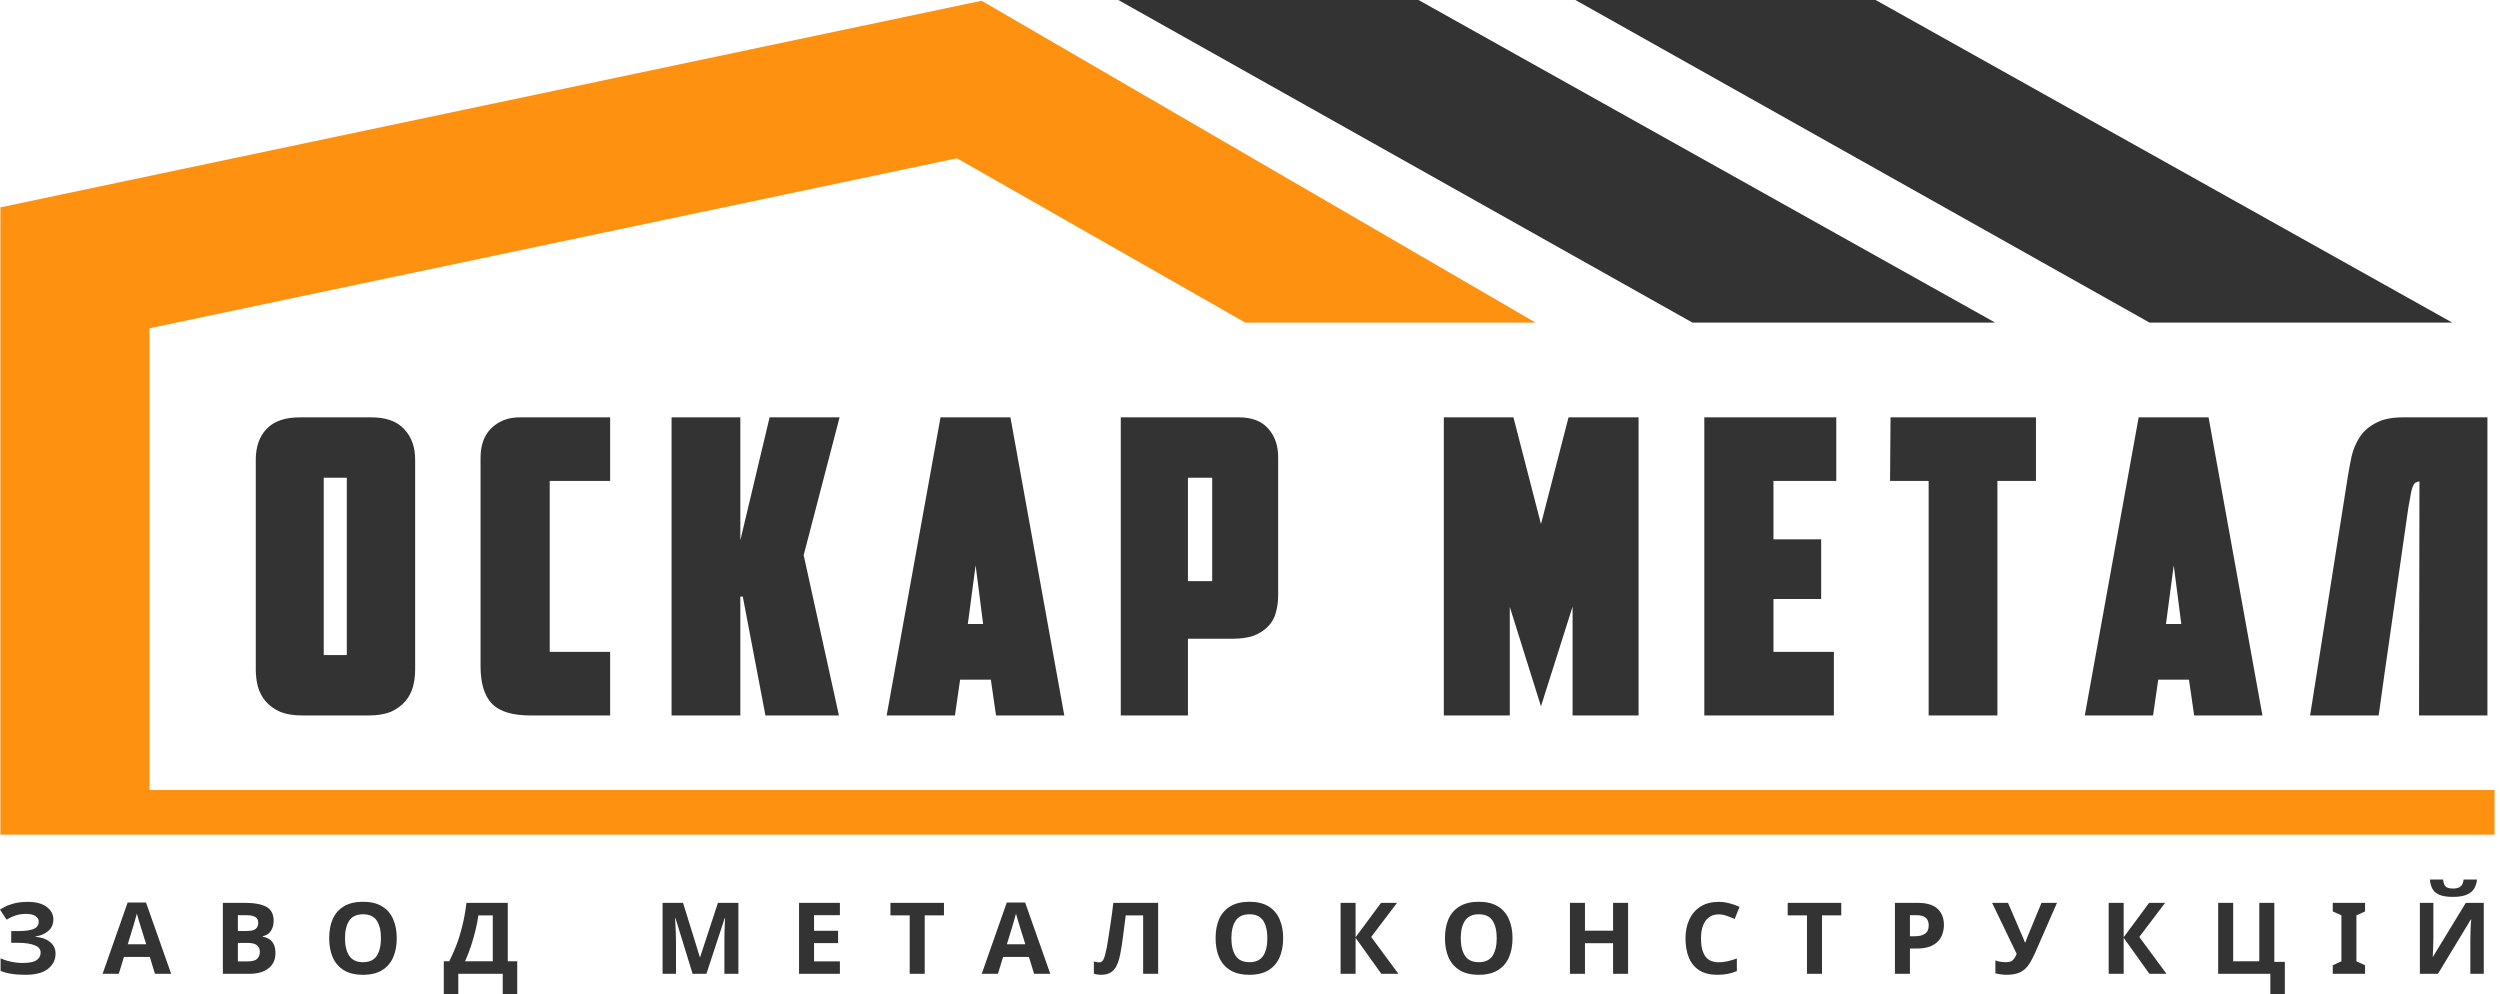 <svg width="181" height="72" viewBox="0 0 181 72" fill="none" xmlns="http://www.w3.org/2000/svg">
<path fill-rule="evenodd" clip-rule="evenodd" d="M71.065 0.054L111.18 23.358H90.163L69.281 11.458L10.82 23.767V57.195H180.605V60.432H0.029V15.012L71.065 0.054Z" fill="#FF9110"/>
<path fill-rule="evenodd" clip-rule="evenodd" d="M122.537 23.358L80.964 0H102.7L144.453 23.358H122.537Z" fill="#333333"/>
<path fill-rule="evenodd" clip-rule="evenodd" d="M155.631 23.358L114.057 0H135.794L177.547 23.358H155.631Z" fill="#333333"/>
<path d="M3.863 66.568C3.863 66.914 3.741 67.192 3.496 67.403C3.252 67.614 2.94 67.746 2.561 67.799V67.82C3.031 67.868 3.391 68 3.64 68.216C3.894 68.427 4.022 68.703 4.022 69.043C4.022 69.494 3.837 69.863 3.468 70.151C3.103 70.434 2.566 70.576 1.856 70.576C1.468 70.576 1.122 70.552 0.82 70.504C0.523 70.456 0.264 70.386 0.043 70.295V69.381C0.192 69.453 0.36 69.516 0.547 69.568C0.734 69.616 0.923 69.655 1.115 69.683C1.307 69.707 1.484 69.719 1.647 69.719C2.103 69.719 2.432 69.655 2.633 69.525C2.839 69.391 2.942 69.204 2.942 68.964C2.942 68.719 2.794 68.542 2.496 68.432C2.199 68.317 1.799 68.259 1.295 68.259H0.813V67.41H1.245C1.652 67.41 1.969 67.384 2.194 67.331C2.42 67.278 2.578 67.201 2.669 67.101C2.76 67 2.806 66.88 2.806 66.741C2.806 66.564 2.727 66.424 2.568 66.324C2.415 66.218 2.182 66.165 1.871 66.165C1.607 66.165 1.357 66.204 1.122 66.281C0.892 66.357 0.676 66.458 0.475 66.583L0 65.856C0.264 65.683 0.556 65.547 0.878 65.446C1.199 65.345 1.58 65.295 2.022 65.295C2.602 65.295 3.053 65.415 3.374 65.655C3.7 65.894 3.863 66.199 3.863 66.568Z" fill="#333333"/>
<path d="M11.219 70.504L10.845 69.281H8.974L8.6 70.504H7.428L9.241 65.345H10.572L12.392 70.504H11.219ZM10.586 68.367L10.212 67.173C10.188 67.091 10.157 66.988 10.118 66.863C10.08 66.739 10.041 66.612 10.003 66.482C9.965 66.353 9.934 66.24 9.91 66.144C9.886 66.24 9.852 66.36 9.809 66.504C9.771 66.643 9.732 66.777 9.694 66.906C9.66 67.031 9.634 67.12 9.615 67.173L9.248 68.367H10.586Z" fill="#333333"/>
<path d="M16.136 65.367H17.733C18.419 65.367 18.937 65.463 19.287 65.655C19.637 65.847 19.812 66.185 19.812 66.669C19.812 66.962 19.742 67.209 19.603 67.41C19.469 67.612 19.275 67.734 19.021 67.777V67.813C19.193 67.847 19.349 67.906 19.488 67.993C19.627 68.079 19.738 68.204 19.819 68.367C19.901 68.53 19.942 68.746 19.942 69.014C19.942 69.48 19.774 69.844 19.438 70.108C19.102 70.372 18.642 70.504 18.057 70.504H16.136V65.367ZM17.222 67.403H17.855C18.172 67.403 18.39 67.353 18.51 67.252C18.634 67.151 18.697 67.005 18.697 66.813C18.697 66.616 18.625 66.475 18.481 66.388C18.337 66.302 18.109 66.259 17.798 66.259H17.222V67.403ZM17.222 68.266V69.604H17.934C18.26 69.604 18.488 69.542 18.618 69.417C18.747 69.288 18.812 69.118 18.812 68.906C18.812 68.715 18.745 68.561 18.611 68.446C18.481 68.326 18.244 68.266 17.898 68.266H17.222Z" fill="#333333"/>
<path d="M28.725 67.928C28.725 68.46 28.636 68.926 28.459 69.324C28.286 69.717 28.02 70.024 27.66 70.245C27.3 70.465 26.84 70.576 26.279 70.576C25.722 70.576 25.262 70.465 24.897 70.245C24.538 70.024 24.269 69.715 24.092 69.317C23.919 68.918 23.833 68.453 23.833 67.921C23.833 67.388 23.919 66.926 24.092 66.532C24.269 66.139 24.538 65.835 24.897 65.619C25.262 65.398 25.725 65.288 26.286 65.288C26.842 65.288 27.3 65.398 27.66 65.619C28.02 65.835 28.286 66.141 28.459 66.54C28.636 66.933 28.725 67.396 28.725 67.928ZM24.977 67.928C24.977 68.465 25.08 68.89 25.286 69.201C25.492 69.508 25.823 69.662 26.279 69.662C26.744 69.662 27.077 69.508 27.279 69.201C27.48 68.89 27.581 68.465 27.581 67.928C27.581 67.386 27.48 66.962 27.279 66.655C27.077 66.348 26.746 66.194 26.286 66.194C25.826 66.194 25.492 66.348 25.286 66.655C25.08 66.962 24.977 67.386 24.977 67.928Z" fill="#333333"/>
<path d="M36.763 65.367V69.597H37.447V72H36.397V70.504H33.181V72H32.13V69.597H32.526C32.708 69.237 32.879 68.854 33.037 68.446C33.195 68.034 33.337 67.576 33.461 67.072C33.591 66.568 33.694 66 33.771 65.367H36.763ZM35.677 66.273H34.634C34.591 66.604 34.521 66.964 34.425 67.353C34.334 67.736 34.224 68.122 34.094 68.511C33.965 68.894 33.823 69.257 33.67 69.597H35.677V66.273Z" fill="#333333"/>
<path d="M50.144 70.504L48.906 66.475H48.877C48.882 66.571 48.889 66.715 48.899 66.906C48.908 67.098 48.918 67.305 48.928 67.525C48.937 67.741 48.942 67.938 48.942 68.115V70.504H47.971V65.367H49.453L50.669 69.295H50.69L51.978 65.367H53.46V70.504H52.446V68.072C52.446 67.909 52.448 67.722 52.453 67.511C52.462 67.3 52.47 67.101 52.474 66.914C52.484 66.722 52.491 66.578 52.496 66.482H52.467L51.144 70.504H50.144Z" fill="#333333"/>
<path d="M60.808 70.504H57.851V65.367H60.808V66.259H58.937V67.388H60.678V68.281H58.937V69.604H60.808V70.504Z" fill="#333333"/>
<path d="M66.949 70.504H65.862V66.273H64.467V65.367H68.344V66.273H66.949V70.504Z" fill="#333333"/>
<path d="M74.868 70.504L74.494 69.281H72.624L72.249 70.504H71.077L72.89 65.345H74.221L76.041 70.504H74.868ZM74.235 68.367L73.861 67.173C73.837 67.091 73.806 66.988 73.767 66.863C73.729 66.739 73.691 66.612 73.652 66.482C73.614 66.353 73.583 66.24 73.559 66.144C73.535 66.24 73.501 66.36 73.458 66.504C73.42 66.643 73.381 66.777 73.343 66.906C73.309 67.031 73.283 67.12 73.264 67.173L72.897 68.367H74.235Z" fill="#333333"/>
<path d="M83.85 70.504H82.763V66.273H81.504C81.475 66.494 81.444 66.734 81.411 66.993C81.382 67.252 81.348 67.516 81.31 67.784C81.276 68.048 81.24 68.3 81.202 68.54C81.164 68.775 81.125 68.983 81.087 69.165C81.025 69.463 80.941 69.717 80.835 69.928C80.734 70.139 80.593 70.3 80.411 70.41C80.233 70.52 80.001 70.576 79.713 70.576C79.526 70.576 79.353 70.549 79.195 70.496V69.604C79.257 69.624 79.317 69.64 79.375 69.655C79.437 69.669 79.504 69.676 79.576 69.676C79.715 69.676 79.821 69.604 79.893 69.46C79.969 69.312 80.046 69.036 80.123 68.633C80.152 68.48 80.192 68.24 80.245 67.914C80.298 67.588 80.356 67.206 80.418 66.77C80.485 66.329 80.547 65.861 80.605 65.367H83.85V70.504Z" fill="#333333"/>
<path d="M92.901 67.928C92.901 68.46 92.812 68.926 92.635 69.324C92.462 69.717 92.196 70.024 91.836 70.245C91.476 70.465 91.016 70.576 90.455 70.576C89.898 70.576 89.438 70.465 89.073 70.245C88.714 70.024 88.445 69.715 88.268 69.317C88.095 68.918 88.009 68.453 88.009 67.921C88.009 67.388 88.095 66.926 88.268 66.532C88.445 66.139 88.714 65.835 89.073 65.619C89.438 65.398 89.901 65.288 90.462 65.288C91.018 65.288 91.476 65.398 91.836 65.619C92.196 65.835 92.462 66.141 92.635 66.54C92.812 66.933 92.901 67.396 92.901 67.928ZM89.153 67.928C89.153 68.465 89.256 68.89 89.462 69.201C89.668 69.508 89.999 69.662 90.455 69.662C90.92 69.662 91.253 69.508 91.455 69.201C91.656 68.89 91.757 68.465 91.757 67.928C91.757 67.386 91.656 66.962 91.455 66.655C91.253 66.348 90.922 66.194 90.462 66.194C90.001 66.194 89.668 66.348 89.462 66.655C89.256 66.962 89.153 67.386 89.153 67.928Z" fill="#333333"/>
<path d="M101.245 70.504H100.008L98.145 67.899V70.504H97.058V65.367H98.145V67.856L99.986 65.367H101.145L99.274 67.835L101.245 70.504Z" fill="#333333"/>
<path d="M109.507 67.928C109.507 68.46 109.418 68.926 109.241 69.324C109.068 69.717 108.802 70.024 108.442 70.245C108.082 70.465 107.622 70.576 107.061 70.576C106.504 70.576 106.044 70.465 105.68 70.245C105.32 70.024 105.051 69.715 104.874 69.317C104.701 68.918 104.615 68.453 104.615 67.921C104.615 67.388 104.701 66.926 104.874 66.532C105.051 66.139 105.32 65.835 105.68 65.619C106.044 65.398 106.507 65.288 107.068 65.288C107.624 65.288 108.082 65.398 108.442 65.619C108.802 65.835 109.068 66.141 109.241 66.54C109.418 66.933 109.507 67.396 109.507 67.928ZM105.759 67.928C105.759 68.465 105.862 68.89 106.068 69.201C106.274 69.508 106.605 69.662 107.061 69.662C107.526 69.662 107.859 69.508 108.061 69.201C108.262 68.89 108.363 68.465 108.363 67.928C108.363 67.386 108.262 66.962 108.061 66.655C107.859 66.348 107.528 66.194 107.068 66.194C106.608 66.194 106.274 66.348 106.068 66.655C105.862 66.962 105.759 67.386 105.759 67.928Z" fill="#333333"/>
<path d="M117.873 70.504H116.787V68.288H114.751V70.504H113.664V65.367H114.751V67.381H116.787V65.367H117.873V70.504Z" fill="#333333"/>
<path d="M124.439 66.201C124.022 66.201 123.703 66.357 123.482 66.669C123.261 66.981 123.151 67.408 123.151 67.95C123.151 68.496 123.252 68.921 123.453 69.223C123.659 69.52 123.988 69.669 124.439 69.669C124.65 69.669 124.859 69.645 125.065 69.597C125.276 69.549 125.504 69.482 125.748 69.396V70.309C125.523 70.4 125.3 70.468 125.079 70.511C124.859 70.554 124.612 70.576 124.338 70.576C123.811 70.576 123.374 70.468 123.029 70.252C122.688 70.031 122.436 69.724 122.273 69.331C122.11 68.933 122.029 68.47 122.029 67.942C122.029 67.424 122.122 66.966 122.309 66.568C122.496 66.17 122.767 65.859 123.122 65.633C123.482 65.408 123.921 65.295 124.439 65.295C124.693 65.295 124.947 65.329 125.201 65.396C125.46 65.458 125.707 65.544 125.942 65.655L125.59 66.54C125.398 66.448 125.204 66.369 125.007 66.302C124.815 66.235 124.626 66.201 124.439 66.201Z" fill="#333333"/>
<path d="M131.912 70.504H130.825V66.273H129.43V65.367H133.307V66.273H131.912V70.504Z" fill="#333333"/>
<path d="M138.833 65.367C139.495 65.367 139.977 65.511 140.279 65.799C140.586 66.082 140.74 66.472 140.74 66.971C140.74 67.269 140.677 67.549 140.553 67.813C140.428 68.072 140.219 68.281 139.927 68.439C139.639 68.597 139.246 68.676 138.747 68.676H138.279V70.504H137.193V65.367H138.833ZM138.776 66.259H138.279V67.784H138.639C138.946 67.784 139.188 67.724 139.366 67.604C139.548 67.48 139.639 67.281 139.639 67.007C139.639 66.508 139.351 66.259 138.776 66.259Z" fill="#333333"/>
<path d="M148.926 65.367L147.336 69C147.192 69.326 147.039 69.609 146.876 69.849C146.718 70.084 146.514 70.264 146.264 70.388C146.015 70.513 145.689 70.576 145.286 70.576C145.161 70.576 145.025 70.566 144.876 70.547C144.727 70.528 144.591 70.501 144.466 70.468V69.532C144.581 69.58 144.708 69.614 144.847 69.633C144.986 69.652 145.116 69.662 145.236 69.662C145.475 69.662 145.648 69.604 145.754 69.489C145.859 69.369 145.943 69.225 146.005 69.058L144.228 65.367H145.38L146.336 67.59C146.37 67.662 146.415 67.765 146.473 67.899C146.531 68.029 146.574 68.139 146.603 68.23H146.638C146.667 68.144 146.708 68.031 146.761 67.892C146.818 67.753 146.869 67.631 146.912 67.525L147.804 65.367H148.926Z" fill="#333333"/>
<path d="M156.855 70.504H155.618L153.754 67.899V70.504H152.668V65.367H153.754V67.856L155.596 65.367H156.754L154.884 67.835L156.855 70.504Z" fill="#333333"/>
<path d="M165.422 69.64V72H164.372V70.504H160.595V65.367H161.681V69.597H163.573V65.367H164.66V69.64H165.422Z" fill="#333333"/>
<path d="M171.23 70.504H168.892V69.885L169.518 69.597V66.273L168.892 65.986V65.367H171.23V65.986L170.604 66.273V69.597L171.23 69.885V70.504Z" fill="#333333"/>
<path d="M175.199 65.367H176.177V67.849C176.177 67.969 176.175 68.103 176.17 68.252C176.165 68.4 176.16 68.547 176.156 68.691C176.151 68.83 176.146 68.952 176.141 69.058C176.136 69.158 176.132 69.228 176.127 69.266H176.148L178.523 65.367H179.825V70.504H178.853V68.036C178.853 67.906 178.856 67.765 178.861 67.612C178.865 67.453 178.87 67.302 178.875 67.158C178.885 67.014 178.892 66.89 178.897 66.784C178.906 66.674 178.913 66.602 178.918 66.568H178.889L176.508 70.504H175.199V65.367ZM179.335 63.676C179.312 63.926 179.242 64.146 179.127 64.338C179.012 64.525 178.832 64.671 178.587 64.777C178.343 64.882 178.014 64.935 177.602 64.935C177.18 64.935 176.849 64.885 176.609 64.784C176.374 64.679 176.206 64.532 176.105 64.345C176.005 64.158 175.945 63.935 175.925 63.676H176.882C176.906 63.94 176.973 64.115 177.084 64.201C177.194 64.288 177.374 64.331 177.623 64.331C177.829 64.331 177.997 64.285 178.127 64.194C178.261 64.098 178.34 63.926 178.364 63.676H179.335Z" fill="#333333"/>
<path fill-rule="evenodd" clip-rule="evenodd" d="M25.108 47.352C25.108 47.381 25.106 47.405 25.104 47.424C25.092 47.424 25.079 47.425 25.064 47.425H23.482C23.466 47.425 23.453 47.424 23.44 47.424C23.439 47.403 23.438 47.379 23.438 47.352V34.633C23.438 34.615 23.439 34.601 23.441 34.59C23.444 34.59 23.448 34.59 23.453 34.59H25.093C25.098 34.59 25.102 34.59 25.105 34.59C25.107 34.601 25.108 34.615 25.108 34.633V47.352ZM29.337 50.781C29.602 50.472 29.79 50.118 29.9 49.722L29.901 49.718C30.006 49.321 30.057 48.907 30.057 48.475V33.281C30.057 32.389 29.807 31.641 29.271 31.08C28.735 30.477 27.907 30.216 26.877 30.216H21.697C20.664 30.216 19.829 30.48 19.275 31.08L19.274 31.08C18.757 31.642 18.518 32.39 18.518 33.281V48.475C18.518 48.907 18.569 49.321 18.673 49.718L18.675 49.722C18.784 50.118 18.972 50.472 19.237 50.781C19.508 51.096 19.861 51.346 20.284 51.537L20.291 51.54L20.298 51.543C20.737 51.718 21.265 51.799 21.87 51.799H26.705C27.309 51.799 27.838 51.718 28.277 51.543L28.284 51.54L28.291 51.537C28.714 51.346 29.067 51.096 29.337 50.781ZM35.599 30.973L35.596 30.975L35.594 30.978C35.043 31.505 34.792 32.244 34.792 33.137V48.216C34.792 49.402 35.037 50.342 35.612 50.94C36.196 51.547 37.165 51.799 38.404 51.799H44.174V47.194H39.814C39.809 47.194 39.805 47.194 39.802 47.194C39.8 47.183 39.8 47.169 39.8 47.151V34.863C39.8 34.846 39.8 34.831 39.802 34.82C39.805 34.82 39.809 34.82 39.814 34.82H44.174V30.216H37.598C36.823 30.216 36.149 30.466 35.599 30.973ZM55.719 30.216L53.6 39.12V30.216H48.622V51.799H53.6V43.194H53.778L55.418 51.799H60.739L58.186 40.194L60.785 30.216H55.719ZM69.138 51.799L69.512 49.209H71.738L72.112 51.799H77.055L73.156 30.216H68.094L64.194 51.799H69.138ZM71.18 45.18H70.071L70.634 40.927L71.18 45.18ZM87.719 42.072C87.734 42.072 87.747 42.072 87.759 42.071C87.761 42.052 87.762 42.029 87.762 42V34.633C87.762 34.615 87.761 34.601 87.76 34.59C87.756 34.59 87.752 34.59 87.748 34.59H86.007V42.072H87.719ZM90.773 46.023L90.781 46.02L90.788 46.017C91.211 45.848 91.566 45.62 91.84 45.323C92.109 45.031 92.292 44.69 92.384 44.305C92.488 43.927 92.539 43.523 92.539 43.094V33.108C92.539 32.274 92.308 31.567 91.814 31.026C91.322 30.465 90.594 30.216 89.705 30.216H81.144V51.799H86.007V46.245H89.215C89.816 46.245 90.339 46.175 90.773 46.023ZM113.855 51.799V43.921L111.566 51.138L109.309 43.945V51.799H104.532V30.216H109.573L111.567 37.942L113.562 30.216H118.632V51.799H113.855ZM132.946 30.216H123.392V51.799H132.773V47.194H128.399V43.367H131.852V39.05H128.399V34.82H132.946V30.216ZM147.404 34.82V30.216H136.874L136.84 34.82H139.634V51.799H144.612V34.82H147.404ZM155.882 51.799L156.256 49.209H158.482L158.857 51.799H163.8L159.9 30.216H154.839L150.939 51.799H155.882ZM157.925 45.18H156.816L157.379 40.927L157.925 45.18ZM170.824 31.674C171.109 31.236 171.501 30.89 171.99 30.634C172.505 30.344 173.177 30.216 173.974 30.216H180.09V51.799H175.139L175.168 34.85C175.093 34.864 175.032 34.883 174.984 34.904L174.968 34.911L174.951 34.917C174.872 34.943 174.806 34.994 174.749 35.096C174.678 35.224 174.611 35.415 174.557 35.682C174.501 35.964 174.435 36.332 174.359 36.789L174.358 36.793L172.633 48.812L172.633 48.814L172.215 51.799H167.251L169.993 34.433L169.994 34.43C170.071 33.965 170.158 33.5 170.255 33.035L170.257 33.028L170.259 33.021C170.382 32.527 170.569 32.078 170.821 31.678L170.824 31.674Z" fill="#333333"/>
</svg>
